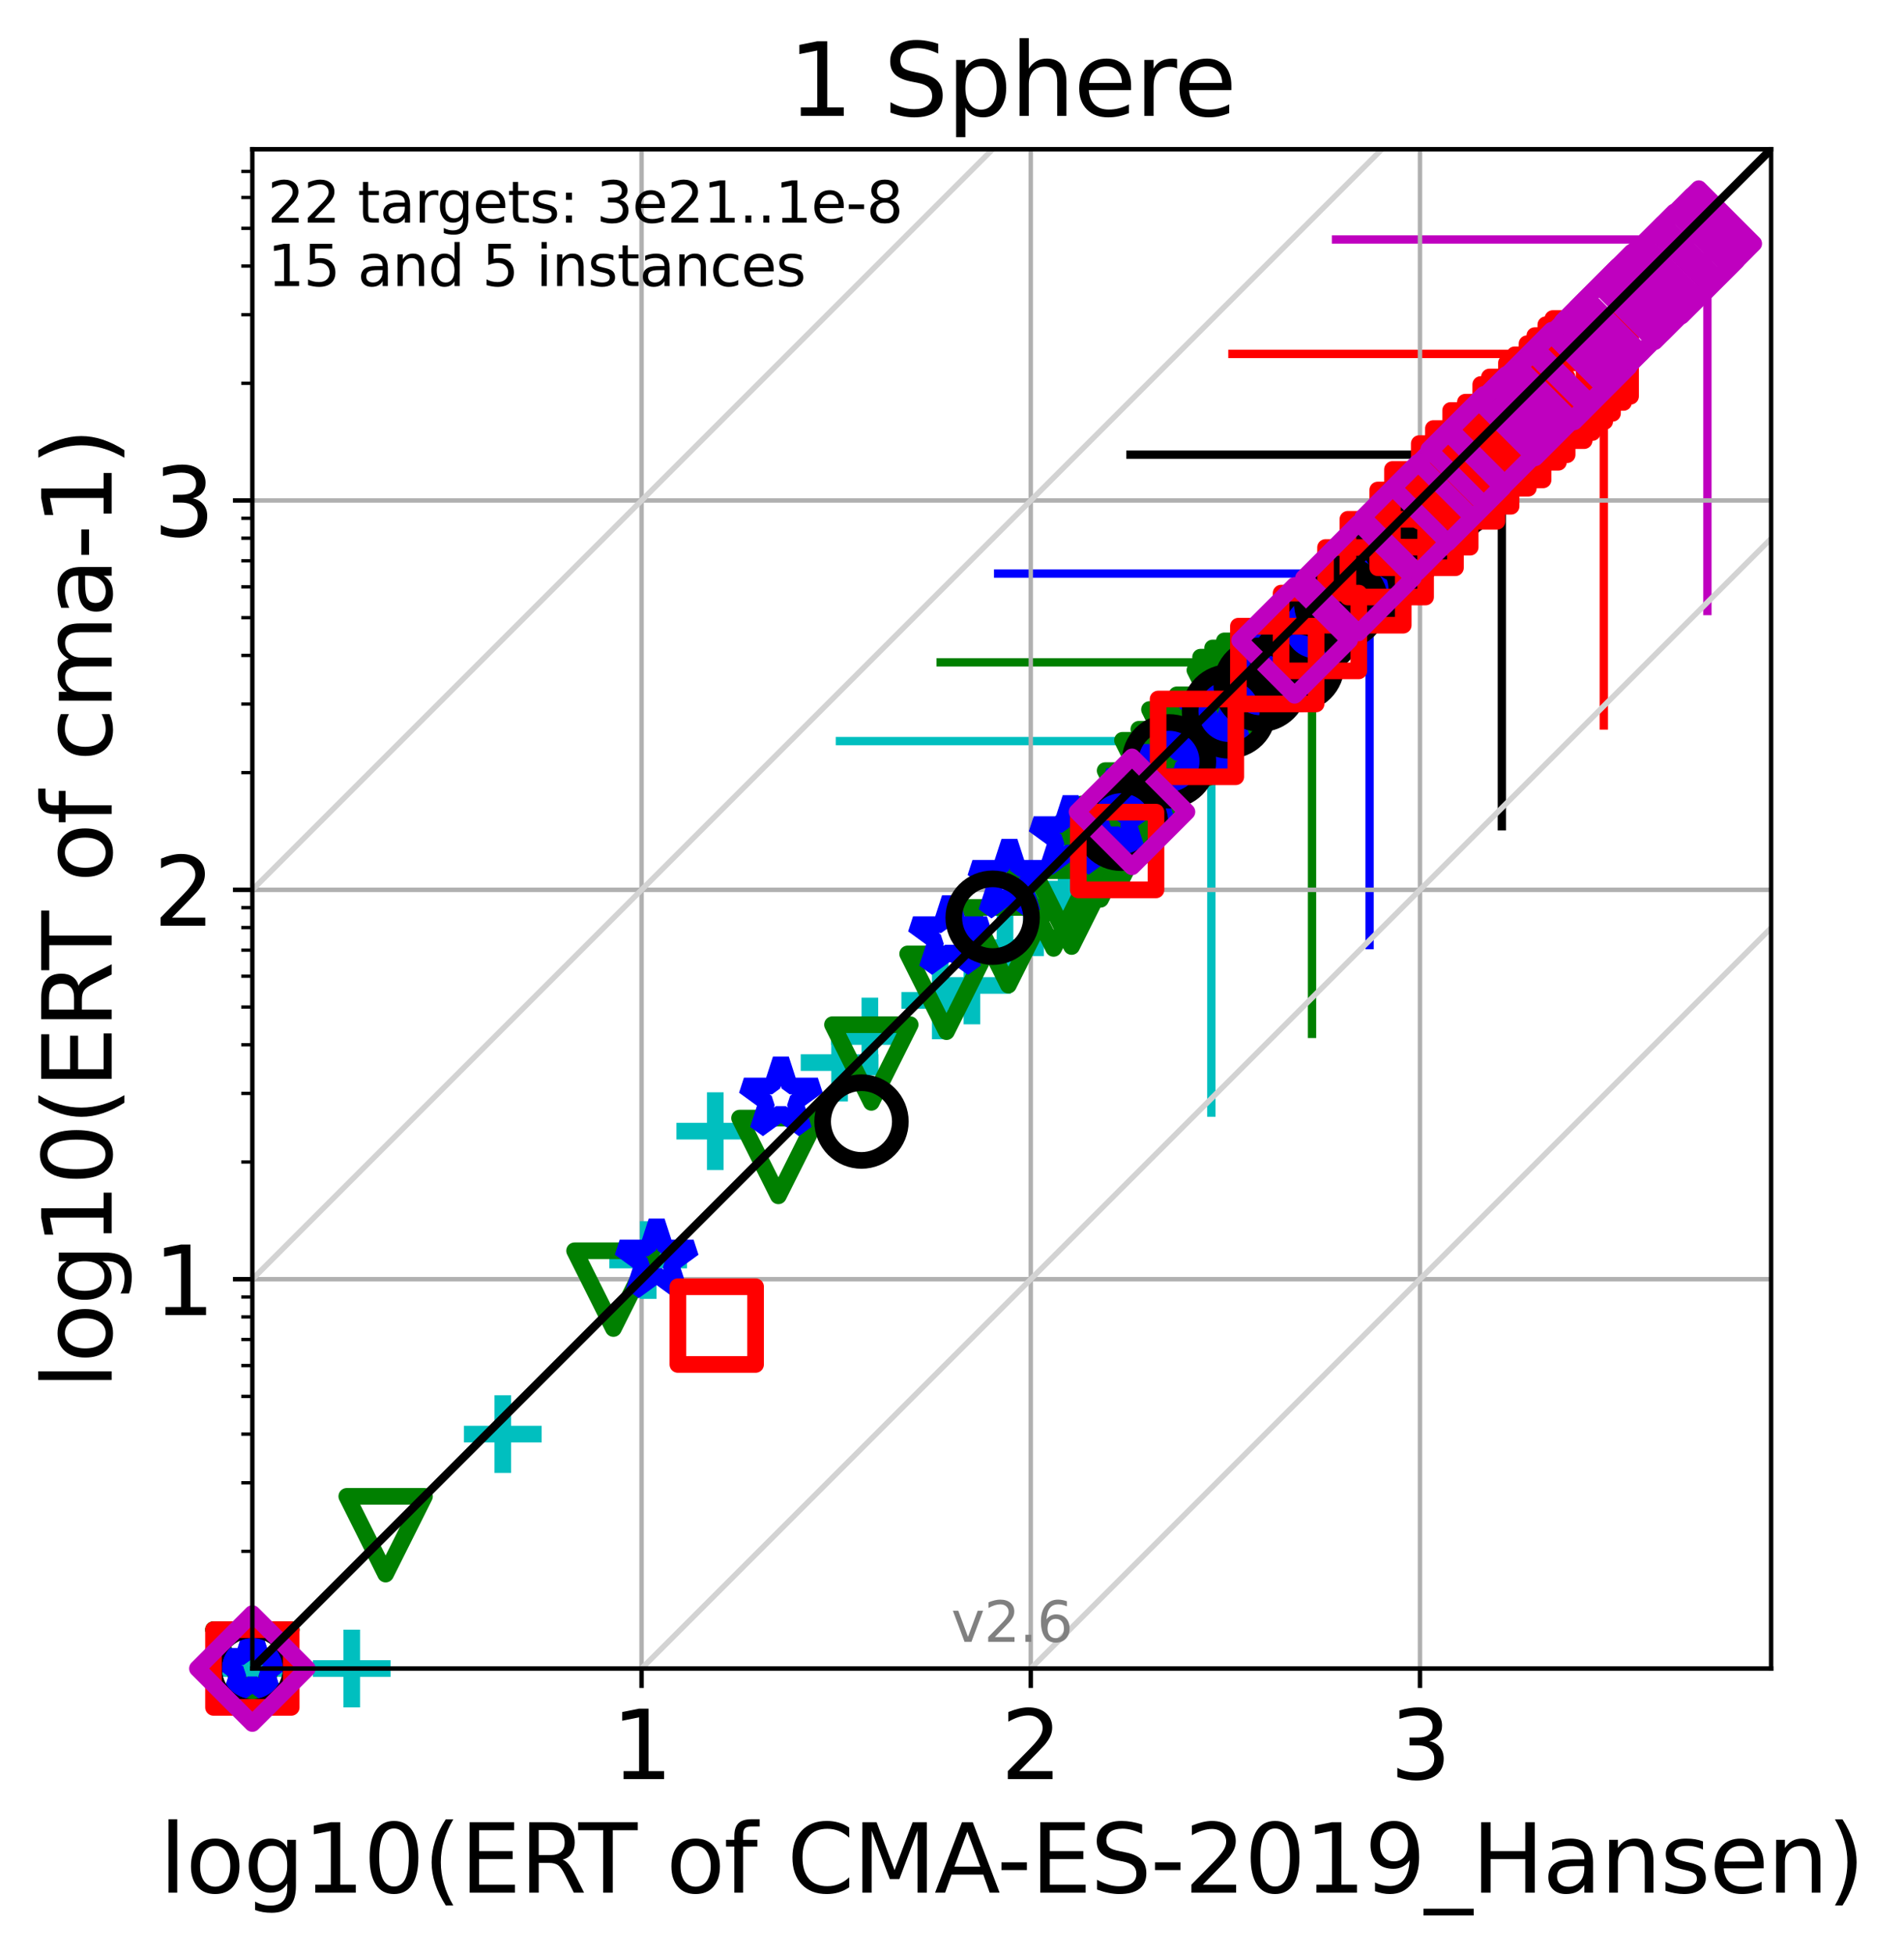 <?xml version="1.0" encoding="utf-8" standalone="no"?>
<!DOCTYPE svg PUBLIC "-//W3C//DTD SVG 1.1//EN"
  "http://www.w3.org/Graphics/SVG/1.1/DTD/svg11.dtd">
<svg xmlns:xlink="http://www.w3.org/1999/xlink" width="343.054pt" height="352.096pt" viewBox="0 0 343.054 352.096" xmlns="http://www.w3.org/2000/svg" version="1.1">
 <defs>
  <style type="text/css">*{stroke-linejoin: round; stroke-linecap: butt}</style>
 </defs>
 <g id="figure_1">
  <g id="patch_1">
   <path d="M 0 352.096 
L 343.054 352.096 
L 343.054 0 
L 0 0 
z
" style="fill: #ffffff"/>
  </g>
  <g id="axes_1">
   <g id="patch_2">
    <path d="M 45.469 300.517 
L 319.109 300.517 
L 319.109 26.877 
L 45.469 26.877 
z
" style="fill: #ffffff"/>
   </g>
   <g id="line2d_1">
    <path d="M 218.252 200.393 
L 218.252 133.476 
" clip-path="url(#paef93e6f1d)" style="fill: none; stroke: #00bfbf; stroke-width: 1.5; stroke-linecap: square"/>
   </g>
   <g id="line2d_2">
    <path d="M 151.335 133.476 
L 218.252 133.476 
" clip-path="url(#paef93e6f1d)" style="fill: none; stroke: #00bfbf; stroke-width: 1.5; stroke-linecap: square"/>
   </g>
   <g id="line2d_3">
    <path d="M 236.396 186.206 
L 236.396 119.288 
" clip-path="url(#paef93e6f1d)" style="fill: none; stroke: #008000; stroke-width: 1.5; stroke-linecap: square"/>
   </g>
   <g id="line2d_4">
    <path d="M 169.479 119.288 
L 236.396 119.288 
" clip-path="url(#paef93e6f1d)" style="fill: none; stroke: #008000; stroke-width: 1.5; stroke-linecap: square"/>
   </g>
   <g id="line2d_5">
    <path d="M 246.759 170.223 
L 246.759 103.306 
" clip-path="url(#paef93e6f1d)" style="fill: none; stroke: #0000ff; stroke-width: 1.5; stroke-linecap: square"/>
   </g>
   <g id="line2d_6">
    <path d="M 179.842 103.306 
L 246.759 103.306 
" clip-path="url(#paef93e6f1d)" style="fill: none; stroke: #0000ff; stroke-width: 1.5; stroke-linecap: square"/>
   </g>
   <g id="line2d_7">
    <path d="M 270.596 148.809 
L 270.596 81.892 
" clip-path="url(#paef93e6f1d)" style="fill: none; stroke: #000000; stroke-width: 1.5; stroke-linecap: square"/>
   </g>
   <g id="line2d_8">
    <path d="M 203.679 81.892 
L 270.596 81.892 
" clip-path="url(#paef93e6f1d)" style="fill: none; stroke: #000000; stroke-width: 1.5; stroke-linecap: square"/>
   </g>
   <g id="line2d_9">
    <path d="M 288.969 130.661 
L 288.969 63.744 
" clip-path="url(#paef93e6f1d)" style="fill: none; stroke: #ff0000; stroke-width: 1.5; stroke-linecap: square"/>
   </g>
   <g id="line2d_10">
    <path d="M 222.052 63.744 
L 288.969 63.744 
" clip-path="url(#paef93e6f1d)" style="fill: none; stroke: #ff0000; stroke-width: 1.5; stroke-linecap: square"/>
   </g>
   <g id="line2d_11">
    <path d="M 307.633 110.048 
L 307.633 43.131 
" clip-path="url(#paef93e6f1d)" style="fill: none; stroke: #bf00bf; stroke-width: 1.5; stroke-linecap: square"/>
   </g>
   <g id="line2d_12">
    <path d="M 240.715 43.131 
L 307.633 43.131 
" clip-path="url(#paef93e6f1d)" style="fill: none; stroke: #bf00bf; stroke-width: 1.5; stroke-linecap: square"/>
   </g>
   <g id="matplotlib.axis_1">
    <g id="xtick_1">
     <g id="line2d_13">
      <path d="M 115.595 300.517 
L 115.595 26.877 
" clip-path="url(#paef93e6f1d)" style="fill: none; stroke: #b0b0b0; stroke-width: 0.8; stroke-linecap: square"/>
     </g>
     <g id="line2d_14">
      <defs>
       <path id="me6bd75d1be" d="M 0 0 
L 0 3.5 
" style="stroke: #000000; stroke-width: 0.8"/>
      </defs>
      <g>
       <use xlink:href="#me6bd75d1be" x="115.595" y="300.517" style="stroke: #000000; stroke-width: 0.8"/>
      </g>
     </g>
     <g id="text_1">
      <!-- 1 -->
      <g transform="translate(110.187 320.435)scale(0.17 -0.17)">
       <defs>
        <path id="DejaVuSans-31" d="M 794 531 
L 1825 531 
L 1825 4091 
L 703 3866 
L 703 4441 
L 1819 4666 
L 2450 4666 
L 2450 531 
L 3481 531 
L 3481 0 
L 794 0 
L 794 531 
z
" transform="scale(0.016)"/>
       </defs>
       <use xlink:href="#DejaVuSans-31"/>
      </g>
     </g>
    </g>
    <g id="xtick_2">
     <g id="line2d_15">
      <path d="M 185.721 300.517 
L 185.721 26.877 
" clip-path="url(#paef93e6f1d)" style="fill: none; stroke: #b0b0b0; stroke-width: 0.8; stroke-linecap: square"/>
     </g>
     <g id="line2d_16">
      <g>
       <use xlink:href="#me6bd75d1be" x="185.721" y="300.517" style="stroke: #000000; stroke-width: 0.8"/>
      </g>
     </g>
     <g id="text_2">
      <!-- 2 -->
      <g transform="translate(180.313 320.435)scale(0.17 -0.17)">
       <defs>
        <path id="DejaVuSans-32" d="M 1228 531 
L 3431 531 
L 3431 0 
L 469 0 
L 469 531 
Q 828 903 1448 1529 
Q 2069 2156 2228 2338 
Q 2531 2678 2651 2914 
Q 2772 3150 2772 3378 
Q 2772 3750 2511 3984 
Q 2250 4219 1831 4219 
Q 1534 4219 1204 4116 
Q 875 4013 500 3803 
L 500 4441 
Q 881 4594 1212 4672 
Q 1544 4750 1819 4750 
Q 2544 4750 2975 4387 
Q 3406 4025 3406 3419 
Q 3406 3131 3298 2873 
Q 3191 2616 2906 2266 
Q 2828 2175 2409 1742 
Q 1991 1309 1228 531 
z
" transform="scale(0.016)"/>
       </defs>
       <use xlink:href="#DejaVuSans-32"/>
      </g>
     </g>
    </g>
    <g id="xtick_3">
     <g id="line2d_17">
      <path d="M 255.847 300.517 
L 255.847 26.877 
" clip-path="url(#paef93e6f1d)" style="fill: none; stroke: #b0b0b0; stroke-width: 0.8; stroke-linecap: square"/>
     </g>
     <g id="line2d_18">
      <g>
       <use xlink:href="#me6bd75d1be" x="255.847" y="300.517" style="stroke: #000000; stroke-width: 0.8"/>
      </g>
     </g>
     <g id="text_3">
      <!-- 3 -->
      <g transform="translate(250.439 320.435)scale(0.17 -0.17)">
       <defs>
        <path id="DejaVuSans-33" d="M 2597 2516 
Q 3050 2419 3304 2112 
Q 3559 1806 3559 1356 
Q 3559 666 3084 287 
Q 2609 -91 1734 -91 
Q 1441 -91 1130 -33 
Q 819 25 488 141 
L 488 750 
Q 750 597 1062 519 
Q 1375 441 1716 441 
Q 2309 441 2620 675 
Q 2931 909 2931 1356 
Q 2931 1769 2642 2001 
Q 2353 2234 1838 2234 
L 1294 2234 
L 1294 2753 
L 1863 2753 
Q 2328 2753 2575 2939 
Q 2822 3125 2822 3475 
Q 2822 3834 2567 4026 
Q 2313 4219 1838 4219 
Q 1578 4219 1281 4162 
Q 984 4106 628 3988 
L 628 4550 
Q 988 4650 1302 4700 
Q 1616 4750 1894 4750 
Q 2613 4750 3031 4423 
Q 3450 4097 3450 3541 
Q 3450 3153 3228 2886 
Q 3006 2619 2597 2516 
z
" transform="scale(0.016)"/>
       </defs>
       <use xlink:href="#DejaVuSans-33"/>
      </g>
     </g>
    </g>
    <g id="text_4">
     <!-- log10(ERT of CMA-ES-2019_Hansen) -->
     <g transform="translate(28.725 340.887)scale(0.17 -0.17)">
      <defs>
       <path id="DejaVuSans-6c" d="M 603 4863 
L 1178 4863 
L 1178 0 
L 603 0 
L 603 4863 
z
" transform="scale(0.016)"/>
       <path id="DejaVuSans-6f" d="M 1959 3097 
Q 1497 3097 1228 2736 
Q 959 2375 959 1747 
Q 959 1119 1226 758 
Q 1494 397 1959 397 
Q 2419 397 2687 759 
Q 2956 1122 2956 1747 
Q 2956 2369 2687 2733 
Q 2419 3097 1959 3097 
z
M 1959 3584 
Q 2709 3584 3137 3096 
Q 3566 2609 3566 1747 
Q 3566 888 3137 398 
Q 2709 -91 1959 -91 
Q 1206 -91 779 398 
Q 353 888 353 1747 
Q 353 2609 779 3096 
Q 1206 3584 1959 3584 
z
" transform="scale(0.016)"/>
       <path id="DejaVuSans-67" d="M 2906 1791 
Q 2906 2416 2648 2759 
Q 2391 3103 1925 3103 
Q 1463 3103 1205 2759 
Q 947 2416 947 1791 
Q 947 1169 1205 825 
Q 1463 481 1925 481 
Q 2391 481 2648 825 
Q 2906 1169 2906 1791 
z
M 3481 434 
Q 3481 -459 3084 -895 
Q 2688 -1331 1869 -1331 
Q 1566 -1331 1297 -1286 
Q 1028 -1241 775 -1147 
L 775 -588 
Q 1028 -725 1275 -790 
Q 1522 -856 1778 -856 
Q 2344 -856 2625 -561 
Q 2906 -266 2906 331 
L 2906 616 
Q 2728 306 2450 153 
Q 2172 0 1784 0 
Q 1141 0 747 490 
Q 353 981 353 1791 
Q 353 2603 747 3093 
Q 1141 3584 1784 3584 
Q 2172 3584 2450 3431 
Q 2728 3278 2906 2969 
L 2906 3500 
L 3481 3500 
L 3481 434 
z
" transform="scale(0.016)"/>
       <path id="DejaVuSans-30" d="M 2034 4250 
Q 1547 4250 1301 3770 
Q 1056 3291 1056 2328 
Q 1056 1369 1301 889 
Q 1547 409 2034 409 
Q 2525 409 2770 889 
Q 3016 1369 3016 2328 
Q 3016 3291 2770 3770 
Q 2525 4250 2034 4250 
z
M 2034 4750 
Q 2819 4750 3233 4129 
Q 3647 3509 3647 2328 
Q 3647 1150 3233 529 
Q 2819 -91 2034 -91 
Q 1250 -91 836 529 
Q 422 1150 422 2328 
Q 422 3509 836 4129 
Q 1250 4750 2034 4750 
z
" transform="scale(0.016)"/>
       <path id="DejaVuSans-28" d="M 1984 4856 
Q 1566 4138 1362 3434 
Q 1159 2731 1159 2009 
Q 1159 1288 1364 580 
Q 1569 -128 1984 -844 
L 1484 -844 
Q 1016 -109 783 600 
Q 550 1309 550 2009 
Q 550 2706 781 3412 
Q 1013 4119 1484 4856 
L 1984 4856 
z
" transform="scale(0.016)"/>
       <path id="DejaVuSans-45" d="M 628 4666 
L 3578 4666 
L 3578 4134 
L 1259 4134 
L 1259 2753 
L 3481 2753 
L 3481 2222 
L 1259 2222 
L 1259 531 
L 3634 531 
L 3634 0 
L 628 0 
L 628 4666 
z
" transform="scale(0.016)"/>
       <path id="DejaVuSans-52" d="M 2841 2188 
Q 3044 2119 3236 1894 
Q 3428 1669 3622 1275 
L 4263 0 
L 3584 0 
L 2988 1197 
Q 2756 1666 2539 1819 
Q 2322 1972 1947 1972 
L 1259 1972 
L 1259 0 
L 628 0 
L 628 4666 
L 2053 4666 
Q 2853 4666 3247 4331 
Q 3641 3997 3641 3322 
Q 3641 2881 3436 2590 
Q 3231 2300 2841 2188 
z
M 1259 4147 
L 1259 2491 
L 2053 2491 
Q 2509 2491 2742 2702 
Q 2975 2913 2975 3322 
Q 2975 3731 2742 3939 
Q 2509 4147 2053 4147 
L 1259 4147 
z
" transform="scale(0.016)"/>
       <path id="DejaVuSans-54" d="M -19 4666 
L 3928 4666 
L 3928 4134 
L 2272 4134 
L 2272 0 
L 1638 0 
L 1638 4134 
L -19 4134 
L -19 4666 
z
" transform="scale(0.016)"/>
       <path id="DejaVuSans-20" transform="scale(0.016)"/>
       <path id="DejaVuSans-66" d="M 2375 4863 
L 2375 4384 
L 1825 4384 
Q 1516 4384 1395 4259 
Q 1275 4134 1275 3809 
L 1275 3500 
L 2222 3500 
L 2222 3053 
L 1275 3053 
L 1275 0 
L 697 0 
L 697 3053 
L 147 3053 
L 147 3500 
L 697 3500 
L 697 3744 
Q 697 4328 969 4595 
Q 1241 4863 1831 4863 
L 2375 4863 
z
" transform="scale(0.016)"/>
       <path id="DejaVuSans-43" d="M 4122 4306 
L 4122 3641 
Q 3803 3938 3442 4084 
Q 3081 4231 2675 4231 
Q 1875 4231 1450 3742 
Q 1025 3253 1025 2328 
Q 1025 1406 1450 917 
Q 1875 428 2675 428 
Q 3081 428 3442 575 
Q 3803 722 4122 1019 
L 4122 359 
Q 3791 134 3420 21 
Q 3050 -91 2638 -91 
Q 1578 -91 968 557 
Q 359 1206 359 2328 
Q 359 3453 968 4101 
Q 1578 4750 2638 4750 
Q 3056 4750 3426 4639 
Q 3797 4528 4122 4306 
z
" transform="scale(0.016)"/>
       <path id="DejaVuSans-4d" d="M 628 4666 
L 1569 4666 
L 2759 1491 
L 3956 4666 
L 4897 4666 
L 4897 0 
L 4281 0 
L 4281 4097 
L 3078 897 
L 2444 897 
L 1241 4097 
L 1241 0 
L 628 0 
L 628 4666 
z
" transform="scale(0.016)"/>
       <path id="DejaVuSans-41" d="M 2188 4044 
L 1331 1722 
L 3047 1722 
L 2188 4044 
z
M 1831 4666 
L 2547 4666 
L 4325 0 
L 3669 0 
L 3244 1197 
L 1141 1197 
L 716 0 
L 50 0 
L 1831 4666 
z
" transform="scale(0.016)"/>
       <path id="DejaVuSans-2d" d="M 313 2009 
L 1997 2009 
L 1997 1497 
L 313 1497 
L 313 2009 
z
" transform="scale(0.016)"/>
       <path id="DejaVuSans-53" d="M 3425 4513 
L 3425 3897 
Q 3066 4069 2747 4153 
Q 2428 4238 2131 4238 
Q 1616 4238 1336 4038 
Q 1056 3838 1056 3469 
Q 1056 3159 1242 3001 
Q 1428 2844 1947 2747 
L 2328 2669 
Q 3034 2534 3370 2195 
Q 3706 1856 3706 1288 
Q 3706 609 3251 259 
Q 2797 -91 1919 -91 
Q 1588 -91 1214 -16 
Q 841 59 441 206 
L 441 856 
Q 825 641 1194 531 
Q 1563 422 1919 422 
Q 2459 422 2753 634 
Q 3047 847 3047 1241 
Q 3047 1584 2836 1778 
Q 2625 1972 2144 2069 
L 1759 2144 
Q 1053 2284 737 2584 
Q 422 2884 422 3419 
Q 422 4038 858 4394 
Q 1294 4750 2059 4750 
Q 2388 4750 2728 4690 
Q 3069 4631 3425 4513 
z
" transform="scale(0.016)"/>
       <path id="DejaVuSans-39" d="M 703 97 
L 703 672 
Q 941 559 1184 500 
Q 1428 441 1663 441 
Q 2288 441 2617 861 
Q 2947 1281 2994 2138 
Q 2813 1869 2534 1725 
Q 2256 1581 1919 1581 
Q 1219 1581 811 2004 
Q 403 2428 403 3163 
Q 403 3881 828 4315 
Q 1253 4750 1959 4750 
Q 2769 4750 3195 4129 
Q 3622 3509 3622 2328 
Q 3622 1225 3098 567 
Q 2575 -91 1691 -91 
Q 1453 -91 1209 -44 
Q 966 3 703 97 
z
M 1959 2075 
Q 2384 2075 2632 2365 
Q 2881 2656 2881 3163 
Q 2881 3666 2632 3958 
Q 2384 4250 1959 4250 
Q 1534 4250 1286 3958 
Q 1038 3666 1038 3163 
Q 1038 2656 1286 2365 
Q 1534 2075 1959 2075 
z
" transform="scale(0.016)"/>
       <path id="DejaVuSans-5f" d="M 3263 -1063 
L 3263 -1509 
L -63 -1509 
L -63 -1063 
L 3263 -1063 
z
" transform="scale(0.016)"/>
       <path id="DejaVuSans-48" d="M 628 4666 
L 1259 4666 
L 1259 2753 
L 3553 2753 
L 3553 4666 
L 4184 4666 
L 4184 0 
L 3553 0 
L 3553 2222 
L 1259 2222 
L 1259 0 
L 628 0 
L 628 4666 
z
" transform="scale(0.016)"/>
       <path id="DejaVuSans-61" d="M 2194 1759 
Q 1497 1759 1228 1600 
Q 959 1441 959 1056 
Q 959 750 1161 570 
Q 1363 391 1709 391 
Q 2188 391 2477 730 
Q 2766 1069 2766 1631 
L 2766 1759 
L 2194 1759 
z
M 3341 1997 
L 3341 0 
L 2766 0 
L 2766 531 
Q 2569 213 2275 61 
Q 1981 -91 1556 -91 
Q 1019 -91 701 211 
Q 384 513 384 1019 
Q 384 1609 779 1909 
Q 1175 2209 1959 2209 
L 2766 2209 
L 2766 2266 
Q 2766 2663 2505 2880 
Q 2244 3097 1772 3097 
Q 1472 3097 1187 3025 
Q 903 2953 641 2809 
L 641 3341 
Q 956 3463 1253 3523 
Q 1550 3584 1831 3584 
Q 2591 3584 2966 3190 
Q 3341 2797 3341 1997 
z
" transform="scale(0.016)"/>
       <path id="DejaVuSans-6e" d="M 3513 2113 
L 3513 0 
L 2938 0 
L 2938 2094 
Q 2938 2591 2744 2837 
Q 2550 3084 2163 3084 
Q 1697 3084 1428 2787 
Q 1159 2491 1159 1978 
L 1159 0 
L 581 0 
L 581 3500 
L 1159 3500 
L 1159 2956 
Q 1366 3272 1645 3428 
Q 1925 3584 2291 3584 
Q 2894 3584 3203 3211 
Q 3513 2838 3513 2113 
z
" transform="scale(0.016)"/>
       <path id="DejaVuSans-73" d="M 2834 3397 
L 2834 2853 
Q 2591 2978 2328 3040 
Q 2066 3103 1784 3103 
Q 1356 3103 1142 2972 
Q 928 2841 928 2578 
Q 928 2378 1081 2264 
Q 1234 2150 1697 2047 
L 1894 2003 
Q 2506 1872 2764 1633 
Q 3022 1394 3022 966 
Q 3022 478 2636 193 
Q 2250 -91 1575 -91 
Q 1294 -91 989 -36 
Q 684 19 347 128 
L 347 722 
Q 666 556 975 473 
Q 1284 391 1588 391 
Q 1994 391 2212 530 
Q 2431 669 2431 922 
Q 2431 1156 2273 1281 
Q 2116 1406 1581 1522 
L 1381 1569 
Q 847 1681 609 1914 
Q 372 2147 372 2553 
Q 372 3047 722 3315 
Q 1072 3584 1716 3584 
Q 2034 3584 2315 3537 
Q 2597 3491 2834 3397 
z
" transform="scale(0.016)"/>
       <path id="DejaVuSans-65" d="M 3597 1894 
L 3597 1613 
L 953 1613 
Q 991 1019 1311 708 
Q 1631 397 2203 397 
Q 2534 397 2845 478 
Q 3156 559 3463 722 
L 3463 178 
Q 3153 47 2828 -22 
Q 2503 -91 2169 -91 
Q 1331 -91 842 396 
Q 353 884 353 1716 
Q 353 2575 817 3079 
Q 1281 3584 2069 3584 
Q 2775 3584 3186 3129 
Q 3597 2675 3597 1894 
z
M 3022 2063 
Q 3016 2534 2758 2815 
Q 2500 3097 2075 3097 
Q 1594 3097 1305 2825 
Q 1016 2553 972 2059 
L 3022 2063 
z
" transform="scale(0.016)"/>
       <path id="DejaVuSans-29" d="M 513 4856 
L 1013 4856 
Q 1481 4119 1714 3412 
Q 1947 2706 1947 2009 
Q 1947 1309 1714 600 
Q 1481 -109 1013 -844 
L 513 -844 
Q 928 -128 1133 580 
Q 1338 1288 1338 2009 
Q 1338 2731 1133 3434 
Q 928 4138 513 4856 
z
" transform="scale(0.016)"/>
      </defs>
      <use xlink:href="#DejaVuSans-6c"/>
      <use xlink:href="#DejaVuSans-6f" x="27.783"/>
      <use xlink:href="#DejaVuSans-67" x="88.965"/>
      <use xlink:href="#DejaVuSans-31" x="152.441"/>
      <use xlink:href="#DejaVuSans-30" x="216.064"/>
      <use xlink:href="#DejaVuSans-28" x="279.688"/>
      <use xlink:href="#DejaVuSans-45" x="318.701"/>
      <use xlink:href="#DejaVuSans-52" x="381.885"/>
      <use xlink:href="#DejaVuSans-54" x="444.117"/>
      <use xlink:href="#DejaVuSans-20" x="505.201"/>
      <use xlink:href="#DejaVuSans-6f" x="536.988"/>
      <use xlink:href="#DejaVuSans-66" x="598.17"/>
      <use xlink:href="#DejaVuSans-20" x="633.375"/>
      <use xlink:href="#DejaVuSans-43" x="665.162"/>
      <use xlink:href="#DejaVuSans-4d" x="734.986"/>
      <use xlink:href="#DejaVuSans-41" x="821.266"/>
      <use xlink:href="#DejaVuSans-2d" x="887.424"/>
      <use xlink:href="#DejaVuSans-45" x="923.508"/>
      <use xlink:href="#DejaVuSans-53" x="986.691"/>
      <use xlink:href="#DejaVuSans-2d" x="1050.168"/>
      <use xlink:href="#DejaVuSans-32" x="1086.252"/>
      <use xlink:href="#DejaVuSans-30" x="1149.875"/>
      <use xlink:href="#DejaVuSans-31" x="1213.498"/>
      <use xlink:href="#DejaVuSans-39" x="1277.121"/>
      <use xlink:href="#DejaVuSans-5f" x="1340.744"/>
      <use xlink:href="#DejaVuSans-48" x="1390.744"/>
      <use xlink:href="#DejaVuSans-61" x="1465.939"/>
      <use xlink:href="#DejaVuSans-6e" x="1527.219"/>
      <use xlink:href="#DejaVuSans-73" x="1590.598"/>
      <use xlink:href="#DejaVuSans-65" x="1642.697"/>
      <use xlink:href="#DejaVuSans-6e" x="1704.221"/>
      <use xlink:href="#DejaVuSans-29" x="1767.6"/>
     </g>
    </g>
   </g>
   <g id="matplotlib.axis_2">
    <g id="ytick_1">
     <g id="line2d_19">
      <path d="M 45.469 230.391 
L 319.109 230.391 
" clip-path="url(#paef93e6f1d)" style="fill: none; stroke: #b0b0b0; stroke-width: 0.8; stroke-linecap: square"/>
     </g>
     <g id="line2d_20">
      <defs>
       <path id="m155a960e4e" d="M 0 0 
L -3.5 0 
" style="stroke: #000000; stroke-width: 0.8"/>
      </defs>
      <g>
       <use xlink:href="#m155a960e4e" x="45.469" y="230.391" style="stroke: #000000; stroke-width: 0.8"/>
      </g>
     </g>
     <g id="text_5">
      <!-- 1 -->
      <g transform="translate(27.653 236.85)scale(0.17 -0.17)">
       <use xlink:href="#DejaVuSans-31"/>
      </g>
     </g>
    </g>
    <g id="ytick_2">
     <g id="line2d_21">
      <path d="M 45.469 160.265 
L 319.109 160.265 
" clip-path="url(#paef93e6f1d)" style="fill: none; stroke: #b0b0b0; stroke-width: 0.8; stroke-linecap: square"/>
     </g>
     <g id="line2d_22">
      <g>
       <use xlink:href="#m155a960e4e" x="45.469" y="160.265" style="stroke: #000000; stroke-width: 0.8"/>
      </g>
     </g>
     <g id="text_6">
      <!-- 2 -->
      <g transform="translate(27.653 166.724)scale(0.17 -0.17)">
       <use xlink:href="#DejaVuSans-32"/>
      </g>
     </g>
    </g>
    <g id="ytick_3">
     <g id="line2d_23">
      <path d="M 45.469 90.139 
L 319.109 90.139 
" clip-path="url(#paef93e6f1d)" style="fill: none; stroke: #b0b0b0; stroke-width: 0.8; stroke-linecap: square"/>
     </g>
     <g id="line2d_24">
      <g>
       <use xlink:href="#m155a960e4e" x="45.469" y="90.139" style="stroke: #000000; stroke-width: 0.8"/>
      </g>
     </g>
     <g id="text_7">
      <!-- 3 -->
      <g transform="translate(27.653 96.598)scale(0.17 -0.17)">
       <use xlink:href="#DejaVuSans-33"/>
      </g>
     </g>
    </g>
    <g id="ytick_4">
     <g id="line2d_25">
      <defs>
       <path id="mb2dcf342ca" d="M 0 0 
L -2 0 
" style="stroke: #000000; stroke-width: 0.6"/>
      </defs>
      <g>
       <use xlink:href="#mb2dcf342ca" x="45.469" y="279.407" style="stroke: #000000; stroke-width: 0.6"/>
      </g>
     </g>
    </g>
    <g id="ytick_5">
     <g id="line2d_26">
      <g>
       <use xlink:href="#mb2dcf342ca" x="45.469" y="267.059" style="stroke: #000000; stroke-width: 0.6"/>
      </g>
     </g>
    </g>
    <g id="ytick_6">
     <g id="line2d_27">
      <g>
       <use xlink:href="#mb2dcf342ca" x="45.469" y="258.297" style="stroke: #000000; stroke-width: 0.6"/>
      </g>
     </g>
    </g>
    <g id="ytick_7">
     <g id="line2d_28">
      <g>
       <use xlink:href="#mb2dcf342ca" x="45.469" y="251.501" style="stroke: #000000; stroke-width: 0.6"/>
      </g>
     </g>
    </g>
    <g id="ytick_8">
     <g id="line2d_29">
      <g>
       <use xlink:href="#mb2dcf342ca" x="45.469" y="245.949" style="stroke: #000000; stroke-width: 0.6"/>
      </g>
     </g>
    </g>
    <g id="ytick_9">
     <g id="line2d_30">
      <g>
       <use xlink:href="#mb2dcf342ca" x="45.469" y="241.254" style="stroke: #000000; stroke-width: 0.6"/>
      </g>
     </g>
    </g>
    <g id="ytick_10">
     <g id="line2d_31">
      <g>
       <use xlink:href="#mb2dcf342ca" x="45.469" y="237.187" style="stroke: #000000; stroke-width: 0.6"/>
      </g>
     </g>
    </g>
    <g id="ytick_11">
     <g id="line2d_32">
      <g>
       <use xlink:href="#mb2dcf342ca" x="45.469" y="233.6" style="stroke: #000000; stroke-width: 0.6"/>
      </g>
     </g>
    </g>
    <g id="ytick_12">
     <g id="line2d_33">
      <g>
       <use xlink:href="#mb2dcf342ca" x="45.469" y="209.281" style="stroke: #000000; stroke-width: 0.6"/>
      </g>
     </g>
    </g>
    <g id="ytick_13">
     <g id="line2d_34">
      <g>
       <use xlink:href="#mb2dcf342ca" x="45.469" y="196.933" style="stroke: #000000; stroke-width: 0.6"/>
      </g>
     </g>
    </g>
    <g id="ytick_14">
     <g id="line2d_35">
      <g>
       <use xlink:href="#mb2dcf342ca" x="45.469" y="188.171" style="stroke: #000000; stroke-width: 0.6"/>
      </g>
     </g>
    </g>
    <g id="ytick_15">
     <g id="line2d_36">
      <g>
       <use xlink:href="#mb2dcf342ca" x="45.469" y="181.375" style="stroke: #000000; stroke-width: 0.6"/>
      </g>
     </g>
    </g>
    <g id="ytick_16">
     <g id="line2d_37">
      <g>
       <use xlink:href="#mb2dcf342ca" x="45.469" y="175.823" style="stroke: #000000; stroke-width: 0.6"/>
      </g>
     </g>
    </g>
    <g id="ytick_17">
     <g id="line2d_38">
      <g>
       <use xlink:href="#mb2dcf342ca" x="45.469" y="171.128" style="stroke: #000000; stroke-width: 0.6"/>
      </g>
     </g>
    </g>
    <g id="ytick_18">
     <g id="line2d_39">
      <g>
       <use xlink:href="#mb2dcf342ca" x="45.469" y="167.061" style="stroke: #000000; stroke-width: 0.6"/>
      </g>
     </g>
    </g>
    <g id="ytick_19">
     <g id="line2d_40">
      <g>
       <use xlink:href="#mb2dcf342ca" x="45.469" y="163.474" style="stroke: #000000; stroke-width: 0.6"/>
      </g>
     </g>
    </g>
    <g id="ytick_20">
     <g id="line2d_41">
      <g>
       <use xlink:href="#mb2dcf342ca" x="45.469" y="139.155" style="stroke: #000000; stroke-width: 0.6"/>
      </g>
     </g>
    </g>
    <g id="ytick_21">
     <g id="line2d_42">
      <g>
       <use xlink:href="#mb2dcf342ca" x="45.469" y="126.807" style="stroke: #000000; stroke-width: 0.6"/>
      </g>
     </g>
    </g>
    <g id="ytick_22">
     <g id="line2d_43">
      <g>
       <use xlink:href="#mb2dcf342ca" x="45.469" y="118.045" style="stroke: #000000; stroke-width: 0.6"/>
      </g>
     </g>
    </g>
    <g id="ytick_23">
     <g id="line2d_44">
      <g>
       <use xlink:href="#mb2dcf342ca" x="45.469" y="111.249" style="stroke: #000000; stroke-width: 0.6"/>
      </g>
     </g>
    </g>
    <g id="ytick_24">
     <g id="line2d_45">
      <g>
       <use xlink:href="#mb2dcf342ca" x="45.469" y="105.697" style="stroke: #000000; stroke-width: 0.6"/>
      </g>
     </g>
    </g>
    <g id="ytick_25">
     <g id="line2d_46">
      <g>
       <use xlink:href="#mb2dcf342ca" x="45.469" y="101.002" style="stroke: #000000; stroke-width: 0.6"/>
      </g>
     </g>
    </g>
    <g id="ytick_26">
     <g id="line2d_47">
      <g>
       <use xlink:href="#mb2dcf342ca" x="45.469" y="96.935" style="stroke: #000000; stroke-width: 0.6"/>
      </g>
     </g>
    </g>
    <g id="ytick_27">
     <g id="line2d_48">
      <g>
       <use xlink:href="#mb2dcf342ca" x="45.469" y="93.348" style="stroke: #000000; stroke-width: 0.6"/>
      </g>
     </g>
    </g>
    <g id="ytick_28">
     <g id="line2d_49">
      <g>
       <use xlink:href="#mb2dcf342ca" x="45.469" y="69.029" style="stroke: #000000; stroke-width: 0.6"/>
      </g>
     </g>
    </g>
    <g id="ytick_29">
     <g id="line2d_50">
      <g>
       <use xlink:href="#mb2dcf342ca" x="45.469" y="56.681" style="stroke: #000000; stroke-width: 0.6"/>
      </g>
     </g>
    </g>
    <g id="ytick_30">
     <g id="line2d_51">
      <g>
       <use xlink:href="#mb2dcf342ca" x="45.469" y="47.919" style="stroke: #000000; stroke-width: 0.6"/>
      </g>
     </g>
    </g>
    <g id="ytick_31">
     <g id="line2d_52">
      <g>
       <use xlink:href="#mb2dcf342ca" x="45.469" y="41.123" style="stroke: #000000; stroke-width: 0.6"/>
      </g>
     </g>
    </g>
    <g id="ytick_32">
     <g id="line2d_53">
      <g>
       <use xlink:href="#mb2dcf342ca" x="45.469" y="35.571" style="stroke: #000000; stroke-width: 0.6"/>
      </g>
     </g>
    </g>
    <g id="ytick_33">
     <g id="line2d_54">
      <g>
       <use xlink:href="#mb2dcf342ca" x="45.469" y="30.876" style="stroke: #000000; stroke-width: 0.6"/>
      </g>
     </g>
    </g>
    <g id="text_8">
     <!-- log10(ERT of cma-1) -->
     <g transform="translate(20.117 250.19)rotate(-90)scale(0.17 -0.17)">
      <defs>
       <path id="DejaVuSans-63" d="M 3122 3366 
L 3122 2828 
Q 2878 2963 2633 3030 
Q 2388 3097 2138 3097 
Q 1578 3097 1268 2742 
Q 959 2388 959 1747 
Q 959 1106 1268 751 
Q 1578 397 2138 397 
Q 2388 397 2633 464 
Q 2878 531 3122 666 
L 3122 134 
Q 2881 22 2623 -34 
Q 2366 -91 2075 -91 
Q 1284 -91 818 406 
Q 353 903 353 1747 
Q 353 2603 823 3093 
Q 1294 3584 2113 3584 
Q 2378 3584 2631 3529 
Q 2884 3475 3122 3366 
z
" transform="scale(0.016)"/>
       <path id="DejaVuSans-6d" d="M 3328 2828 
Q 3544 3216 3844 3400 
Q 4144 3584 4550 3584 
Q 5097 3584 5394 3201 
Q 5691 2819 5691 2113 
L 5691 0 
L 5113 0 
L 5113 2094 
Q 5113 2597 4934 2840 
Q 4756 3084 4391 3084 
Q 3944 3084 3684 2787 
Q 3425 2491 3425 1978 
L 3425 0 
L 2847 0 
L 2847 2094 
Q 2847 2600 2669 2842 
Q 2491 3084 2119 3084 
Q 1678 3084 1418 2786 
Q 1159 2488 1159 1978 
L 1159 0 
L 581 0 
L 581 3500 
L 1159 3500 
L 1159 2956 
Q 1356 3278 1631 3431 
Q 1906 3584 2284 3584 
Q 2666 3584 2933 3390 
Q 3200 3197 3328 2828 
z
" transform="scale(0.016)"/>
      </defs>
      <use xlink:href="#DejaVuSans-6c"/>
      <use xlink:href="#DejaVuSans-6f" x="27.783"/>
      <use xlink:href="#DejaVuSans-67" x="88.965"/>
      <use xlink:href="#DejaVuSans-31" x="152.441"/>
      <use xlink:href="#DejaVuSans-30" x="216.064"/>
      <use xlink:href="#DejaVuSans-28" x="279.688"/>
      <use xlink:href="#DejaVuSans-45" x="318.701"/>
      <use xlink:href="#DejaVuSans-52" x="381.885"/>
      <use xlink:href="#DejaVuSans-54" x="444.117"/>
      <use xlink:href="#DejaVuSans-20" x="505.201"/>
      <use xlink:href="#DejaVuSans-6f" x="536.988"/>
      <use xlink:href="#DejaVuSans-66" x="598.17"/>
      <use xlink:href="#DejaVuSans-20" x="633.375"/>
      <use xlink:href="#DejaVuSans-63" x="665.162"/>
      <use xlink:href="#DejaVuSans-6d" x="720.143"/>
      <use xlink:href="#DejaVuSans-61" x="817.555"/>
      <use xlink:href="#DejaVuSans-2d" x="878.834"/>
      <use xlink:href="#DejaVuSans-31" x="914.918"/>
      <use xlink:href="#DejaVuSans-29" x="978.541"/>
     </g>
    </g>
   </g>
   <g id="line2d_55">
    <defs>
     <path id="m5ea410138d" d="M -7 0 
L 7 0 
M 0 7 
L 0 -7 
" style="stroke: #00bfbf; stroke-width: 3"/>
    </defs>
    <g>
     <use xlink:href="#m5ea410138d" x="45.469" y="300.517" style="fill-opacity: 0; stroke: #00bfbf; stroke-width: 3"/>
     <use xlink:href="#m5ea410138d" x="45.469" y="300.517" style="fill-opacity: 0; stroke: #00bfbf; stroke-width: 3"/>
     <use xlink:href="#m5ea410138d" x="63.37" y="300.517" style="fill-opacity: 0; stroke: #00bfbf; stroke-width: 3"/>
     <use xlink:href="#m5ea410138d" x="90.592" y="258.297" style="fill-opacity: 0; stroke: #00bfbf; stroke-width: 3"/>
     <use xlink:href="#m5ea410138d" x="116.79" y="226.94" style="fill-opacity: 0; stroke: #00bfbf; stroke-width: 3"/>
     <use xlink:href="#m5ea410138d" x="128.877" y="203.728" style="fill-opacity: 0; stroke: #00bfbf; stroke-width: 3"/>
     <use xlink:href="#m5ea410138d" x="151.272" y="191.38" style="fill-opacity: 0; stroke: #00bfbf; stroke-width: 3"/>
     <use xlink:href="#m5ea410138d" x="156.73" y="186.685" style="fill-opacity: 0; stroke: #00bfbf; stroke-width: 3"/>
     <use xlink:href="#m5ea410138d" x="169.41" y="180.181" style="fill-opacity: 0; stroke: #00bfbf; stroke-width: 3"/>
     <use xlink:href="#m5ea410138d" x="175.118" y="177.492" style="fill-opacity: 0; stroke: #00bfbf; stroke-width: 3"/>
     <use xlink:href="#m5ea410138d" x="181.08" y="170.696" style="fill-opacity: 0; stroke: #00bfbf; stroke-width: 3"/>
     <use xlink:href="#m5ea410138d" x="185.863" y="162.214" style="fill-opacity: 0; stroke: #00bfbf; stroke-width: 3"/>
     <use xlink:href="#m5ea410138d" x="192.075" y="160.633" style="fill-opacity: 0; stroke: #00bfbf; stroke-width: 3"/>
     <use xlink:href="#m5ea410138d" x="193.991" y="160.144" style="fill-opacity: 0; stroke: #00bfbf; stroke-width: 3"/>
     <use xlink:href="#m5ea410138d" x="197.661" y="153.372" style="fill-opacity: 0; stroke: #00bfbf; stroke-width: 3"/>
     <use xlink:href="#m5ea410138d" x="200.301" y="148.573" style="fill-opacity: 0; stroke: #00bfbf; stroke-width: 3"/>
     <use xlink:href="#m5ea410138d" x="202.718" y="147.634" style="fill-opacity: 0; stroke: #00bfbf; stroke-width: 3"/>
     <use xlink:href="#m5ea410138d" x="204.402" y="146.528" style="fill-opacity: 0; stroke: #00bfbf; stroke-width: 3"/>
     <use xlink:href="#m5ea410138d" x="206.882" y="145.088" style="fill-opacity: 0; stroke: #00bfbf; stroke-width: 3"/>
     <use xlink:href="#m5ea410138d" x="208.21" y="142.195" style="fill-opacity: 0; stroke: #00bfbf; stroke-width: 3"/>
     <use xlink:href="#m5ea410138d" x="210.919" y="138.642" style="fill-opacity: 0; stroke: #00bfbf; stroke-width: 3"/>
     <use xlink:href="#m5ea410138d" x="212.552" y="138.137" style="fill-opacity: 0; stroke: #00bfbf; stroke-width: 3"/>
    </g>
   </g>
   <g id="line2d_56">
    <defs>
     <path id="mffb788129b" d="M -0 7 
L 7 -7 
L -7 -7 
z
" style="stroke: #008000; stroke-width: 3; stroke-linejoin: miter"/>
    </defs>
    <g>
     <use xlink:href="#mffb788129b" x="45.469" y="300.517" style="fill-opacity: 0; stroke: #008000; stroke-width: 3; stroke-linejoin: miter"/>
     <use xlink:href="#mffb788129b" x="45.469" y="300.517" style="fill-opacity: 0; stroke: #008000; stroke-width: 3; stroke-linejoin: miter"/>
     <use xlink:href="#mffb788129b" x="69.482" y="276.504" style="fill-opacity: 0; stroke: #008000; stroke-width: 3; stroke-linejoin: miter"/>
     <use xlink:href="#mffb788129b" x="110.526" y="232.276" style="fill-opacity: 0; stroke: #008000; stroke-width: 3; stroke-linejoin: miter"/>
     <use xlink:href="#mffb788129b" x="140.247" y="208.381" style="fill-opacity: 0; stroke: #008000; stroke-width: 3; stroke-linejoin: miter"/>
     <use xlink:href="#mffb788129b" x="156.992" y="191.55" style="fill-opacity: 0; stroke: #008000; stroke-width: 3; stroke-linejoin: miter"/>
     <use xlink:href="#mffb788129b" x="170.534" y="178.807" style="fill-opacity: 0; stroke: #008000; stroke-width: 3; stroke-linejoin: miter"/>
     <use xlink:href="#mffb788129b" x="181.689" y="170.44" style="fill-opacity: 0; stroke: #008000; stroke-width: 3; stroke-linejoin: miter"/>
     <use xlink:href="#mffb788129b" x="189.836" y="163.814" style="fill-opacity: 0; stroke: #008000; stroke-width: 3; stroke-linejoin: miter"/>
     <use xlink:href="#mffb788129b" x="193.08" y="163.474" style="fill-opacity: 0; stroke: #008000; stroke-width: 3; stroke-linejoin: miter"/>
     <use xlink:href="#mffb788129b" x="198.299" y="154.967" style="fill-opacity: 0; stroke: #008000; stroke-width: 3; stroke-linejoin: miter"/>
     <use xlink:href="#mffb788129b" x="201.882" y="151.81" style="fill-opacity: 0; stroke: #008000; stroke-width: 3; stroke-linejoin: miter"/>
     <use xlink:href="#mffb788129b" x="206.122" y="145.799" style="fill-opacity: 0; stroke: #008000; stroke-width: 3; stroke-linejoin: miter"/>
     <use xlink:href="#mffb788129b" x="209.241" y="140.335" style="fill-opacity: 0; stroke: #008000; stroke-width: 3; stroke-linejoin: miter"/>
     <use xlink:href="#mffb788129b" x="212.189" y="138.344" style="fill-opacity: 0; stroke: #008000; stroke-width: 3; stroke-linejoin: miter"/>
     <use xlink:href="#mffb788129b" x="214.11" y="134.793" style="fill-opacity: 0; stroke: #008000; stroke-width: 3; stroke-linejoin: miter"/>
     <use xlink:href="#mffb788129b" x="217.553" y="133.149" style="fill-opacity: 0; stroke: #008000; stroke-width: 3; stroke-linejoin: miter"/>
     <use xlink:href="#mffb788129b" x="219.044" y="132.141" style="fill-opacity: 0; stroke: #008000; stroke-width: 3; stroke-linejoin: miter"/>
     <use xlink:href="#mffb788129b" x="222.297" y="127.713" style="fill-opacity: 0; stroke: #008000; stroke-width: 3; stroke-linejoin: miter"/>
     <use xlink:href="#mffb788129b" x="223.312" y="125.359" style="fill-opacity: 0; stroke: #008000; stroke-width: 3; stroke-linejoin: miter"/>
     <use xlink:href="#mffb788129b" x="225.479" y="123.702" style="fill-opacity: 0; stroke: #008000; stroke-width: 3; stroke-linejoin: miter"/>
     <use xlink:href="#mffb788129b" x="227.604" y="122.427" style="fill-opacity: 0; stroke: #008000; stroke-width: 3; stroke-linejoin: miter"/>
    </g>
   </g>
   <g id="line2d_57">
    <defs>
     <path id="m173f07bb5e" d="M 0 -7 
L -1.572 -2.163 
L -6.657 -2.163 
L -2.543 0.826 
L -4.114 5.663 
L -0 2.674 
L 4.114 5.663 
L 2.543 0.826 
L 6.657 -2.163 
L 1.572 -2.163 
z
" style="stroke: #0000ff; stroke-width: 3; stroke-linejoin: bevel"/>
    </defs>
    <g>
     <use xlink:href="#m173f07bb5e" x="45.469" y="300.517" style="fill-opacity: 0; stroke: #0000ff; stroke-width: 3; stroke-linejoin: bevel"/>
     <use xlink:href="#m173f07bb5e" x="45.469" y="300.517" style="fill-opacity: 0; stroke: #0000ff; stroke-width: 3; stroke-linejoin: bevel"/>
     <use xlink:href="#m173f07bb5e" x="118.313" y="226.94" style="fill-opacity: 0; stroke: #0000ff; stroke-width: 3; stroke-linejoin: bevel"/>
     <use xlink:href="#m173f07bb5e" x="140.696" y="197.756" style="fill-opacity: 0; stroke: #0000ff; stroke-width: 3; stroke-linejoin: bevel"/>
     <use xlink:href="#m173f07bb5e" x="171.162" y="168.704" style="fill-opacity: 0; stroke: #0000ff; stroke-width: 3; stroke-linejoin: bevel"/>
     <use xlink:href="#m173f07bb5e" x="181.874" y="158.548" style="fill-opacity: 0; stroke: #0000ff; stroke-width: 3; stroke-linejoin: bevel"/>
     <use xlink:href="#m173f07bb5e" x="192.904" y="150.678" style="fill-opacity: 0; stroke: #0000ff; stroke-width: 3; stroke-linejoin: bevel"/>
     <use xlink:href="#m173f07bb5e" x="200.713" y="147.393" style="fill-opacity: 0; stroke: #0000ff; stroke-width: 3; stroke-linejoin: bevel"/>
     <use xlink:href="#m173f07bb5e" x="206.018" y="142.027" style="fill-opacity: 0; stroke: #0000ff; stroke-width: 3; stroke-linejoin: bevel"/>
     <use xlink:href="#m173f07bb5e" x="210.164" y="137.669" style="fill-opacity: 0; stroke: #0000ff; stroke-width: 3; stroke-linejoin: bevel"/>
     <use xlink:href="#m173f07bb5e" x="217.382" y="134.218" style="fill-opacity: 0; stroke: #0000ff; stroke-width: 3; stroke-linejoin: bevel"/>
     <use xlink:href="#m173f07bb5e" x="219.994" y="128.476" style="fill-opacity: 0; stroke: #0000ff; stroke-width: 3; stroke-linejoin: bevel"/>
     <use xlink:href="#m173f07bb5e" x="224.358" y="125.147" style="fill-opacity: 0; stroke: #0000ff; stroke-width: 3; stroke-linejoin: bevel"/>
     <use xlink:href="#m173f07bb5e" x="227.019" y="123.228" style="fill-opacity: 0; stroke: #0000ff; stroke-width: 3; stroke-linejoin: bevel"/>
     <use xlink:href="#m173f07bb5e" x="229.475" y="120.092" style="fill-opacity: 0; stroke: #0000ff; stroke-width: 3; stroke-linejoin: bevel"/>
     <use xlink:href="#m173f07bb5e" x="231.32" y="116.719" style="fill-opacity: 0; stroke: #0000ff; stroke-width: 3; stroke-linejoin: bevel"/>
     <use xlink:href="#m173f07bb5e" x="234.855" y="114.309" style="fill-opacity: 0; stroke: #0000ff; stroke-width: 3; stroke-linejoin: bevel"/>
     <use xlink:href="#m173f07bb5e" x="237.032" y="112.773" style="fill-opacity: 0; stroke: #0000ff; stroke-width: 3; stroke-linejoin: bevel"/>
     <use xlink:href="#m173f07bb5e" x="239.925" y="110.02" style="fill-opacity: 0; stroke: #0000ff; stroke-width: 3; stroke-linejoin: bevel"/>
     <use xlink:href="#m173f07bb5e" x="241.081" y="108.894" style="fill-opacity: 0; stroke: #0000ff; stroke-width: 3; stroke-linejoin: bevel"/>
     <use xlink:href="#m173f07bb5e" x="243.404" y="106.908" style="fill-opacity: 0; stroke: #0000ff; stroke-width: 3; stroke-linejoin: bevel"/>
     <use xlink:href="#m173f07bb5e" x="244.801" y="105.656" style="fill-opacity: 0; stroke: #0000ff; stroke-width: 3; stroke-linejoin: bevel"/>
    </g>
   </g>
   <g id="line2d_58">
    <defs>
     <path id="m253c8d0d6d" d="M 0 7 
C 1.856 7 3.637 6.262 4.95 4.95 
C 6.262 3.637 7 1.856 7 0 
C 7 -1.856 6.262 -3.637 4.95 -4.95 
C 3.637 -6.262 1.856 -7 0 -7 
C -1.856 -7 -3.637 -6.262 -4.95 -4.95 
C -6.262 -3.637 -7 -1.856 -7 0 
C -7 1.856 -6.262 3.637 -4.95 4.95 
C -3.637 6.262 -1.856 7 0 7 
z
" style="stroke: #000000; stroke-width: 3"/>
    </defs>
    <g>
     <use xlink:href="#m253c8d0d6d" x="45.469" y="300.517" style="fill-opacity: 0; stroke: #000000; stroke-width: 3"/>
     <use xlink:href="#m253c8d0d6d" x="45.469" y="300.517" style="fill-opacity: 0; stroke: #000000; stroke-width: 3"/>
     <use xlink:href="#m253c8d0d6d" x="155.22" y="202.002" style="fill-opacity: 0; stroke: #000000; stroke-width: 3"/>
     <use xlink:href="#m253c8d0d6d" x="178.849" y="165.287" style="fill-opacity: 0; stroke: #000000; stroke-width: 3"/>
     <use xlink:href="#m253c8d0d6d" x="202.001" y="148.367" style="fill-opacity: 0; stroke: #000000; stroke-width: 3"/>
     <use xlink:href="#m253c8d0d6d" x="210.625" y="137.123" style="fill-opacity: 0; stroke: #000000; stroke-width: 3"/>
     <use xlink:href="#m253c8d0d6d" x="221.436" y="128.135" style="fill-opacity: 0; stroke: #000000; stroke-width: 3"/>
     <use xlink:href="#m253c8d0d6d" x="227.139" y="123.319" style="fill-opacity: 0; stroke: #000000; stroke-width: 3"/>
     <use xlink:href="#m253c8d0d6d" x="233.742" y="119.768" style="fill-opacity: 0; stroke: #000000; stroke-width: 3"/>
     <use xlink:href="#m253c8d0d6d" x="237.006" y="113.082" style="fill-opacity: 0; stroke: #000000; stroke-width: 3"/>
     <use xlink:href="#m253c8d0d6d" x="241.64" y="108.524" style="fill-opacity: 0; stroke: #000000; stroke-width: 3"/>
     <use xlink:href="#m253c8d0d6d" x="244.661" y="106.126" style="fill-opacity: 0; stroke: #000000; stroke-width: 3"/>
     <use xlink:href="#m253c8d0d6d" x="248.199" y="102.218" style="fill-opacity: 0; stroke: #000000; stroke-width: 3"/>
     <use xlink:href="#m253c8d0d6d" x="250.111" y="100.889" style="fill-opacity: 0; stroke: #000000; stroke-width: 3"/>
     <use xlink:href="#m253c8d0d6d" x="253.576" y="96.76" style="fill-opacity: 0; stroke: #000000; stroke-width: 3"/>
     <use xlink:href="#m253c8d0d6d" x="255.682" y="94.889" style="fill-opacity: 0; stroke: #000000; stroke-width: 3"/>
     <use xlink:href="#m253c8d0d6d" x="258.146" y="92.14" style="fill-opacity: 0; stroke: #000000; stroke-width: 3"/>
     <use xlink:href="#m253c8d0d6d" x="259.747" y="90.612" style="fill-opacity: 0; stroke: #000000; stroke-width: 3"/>
     <use xlink:href="#m253c8d0d6d" x="262.134" y="88.457" style="fill-opacity: 0; stroke: #000000; stroke-width: 3"/>
     <use xlink:href="#m253c8d0d6d" x="263.687" y="87.043" style="fill-opacity: 0; stroke: #000000; stroke-width: 3"/>
     <use xlink:href="#m253c8d0d6d" x="265.475" y="85.031" style="fill-opacity: 0; stroke: #000000; stroke-width: 3"/>
     <use xlink:href="#m253c8d0d6d" x="266.842" y="84.193" style="fill-opacity: 0; stroke: #000000; stroke-width: 3"/>
    </g>
   </g>
   <g id="line2d_59">
    <defs>
     <path id="mcfab60483d" d="M -7 7 
L 7 7 
L 7 -7 
L -7 -7 
z
" style="stroke: #ff0000; stroke-width: 3; stroke-linejoin: miter"/>
    </defs>
    <g>
     <use xlink:href="#mcfab60483d" x="45.469" y="300.517" style="fill-opacity: 0; stroke: #ff0000; stroke-width: 3; stroke-linejoin: miter"/>
     <use xlink:href="#mcfab60483d" x="129.138" y="238.749" style="fill-opacity: 0; stroke: #ff0000; stroke-width: 3; stroke-linejoin: miter"/>
     <use xlink:href="#mcfab60483d" x="201.278" y="153.275" style="fill-opacity: 0; stroke: #ff0000; stroke-width: 3; stroke-linejoin: miter"/>
     <use xlink:href="#mcfab60483d" x="215.661" y="132.9" style="fill-opacity: 0; stroke: #ff0000; stroke-width: 3; stroke-linejoin: miter"/>
     <use xlink:href="#mcfab60483d" x="230.13" y="119.784" style="fill-opacity: 0; stroke: #ff0000; stroke-width: 3; stroke-linejoin: miter"/>
     <use xlink:href="#mcfab60483d" x="237.827" y="113.828" style="fill-opacity: 0; stroke: #ff0000; stroke-width: 3; stroke-linejoin: miter"/>
     <use xlink:href="#mcfab60483d" x="245.828" y="105.605" style="fill-opacity: 0; stroke: #ff0000; stroke-width: 3; stroke-linejoin: miter"/>
     <use xlink:href="#mcfab60483d" x="249.855" y="100.527" style="fill-opacity: 0; stroke: #ff0000; stroke-width: 3; stroke-linejoin: miter"/>
     <use xlink:href="#mcfab60483d" x="255.238" y="95.254" style="fill-opacity: 0; stroke: #ff0000; stroke-width: 3; stroke-linejoin: miter"/>
     <use xlink:href="#mcfab60483d" x="257.892" y="91.554" style="fill-opacity: 0; stroke: #ff0000; stroke-width: 3; stroke-linejoin: miter"/>
     <use xlink:href="#mcfab60483d" x="262.714" y="86.895" style="fill-opacity: 0; stroke: #ff0000; stroke-width: 3; stroke-linejoin: miter"/>
     <use xlink:href="#mcfab60483d" x="265.265" y="84.178" style="fill-opacity: 0; stroke: #ff0000; stroke-width: 3; stroke-linejoin: miter"/>
     <use xlink:href="#mcfab60483d" x="268.367" y="80.932" style="fill-opacity: 0; stroke: #ff0000; stroke-width: 3; stroke-linejoin: miter"/>
     <use xlink:href="#mcfab60483d" x="271.026" y="79.434" style="fill-opacity: 0; stroke: #ff0000; stroke-width: 3; stroke-linejoin: miter"/>
     <use xlink:href="#mcfab60483d" x="273.792" y="76.254" style="fill-opacity: 0; stroke: #ff0000; stroke-width: 3; stroke-linejoin: miter"/>
     <use xlink:href="#mcfab60483d" x="275.36" y="74.899" style="fill-opacity: 0; stroke: #ff0000; stroke-width: 3; stroke-linejoin: miter"/>
     <use xlink:href="#mcfab60483d" x="278.424" y="72.363" style="fill-opacity: 0; stroke: #ff0000; stroke-width: 3; stroke-linejoin: miter"/>
     <use xlink:href="#mcfab60483d" x="279.908" y="70.904" style="fill-opacity: 0; stroke: #ff0000; stroke-width: 3; stroke-linejoin: miter"/>
     <use xlink:href="#mcfab60483d" x="282.132" y="68.902" style="fill-opacity: 0; stroke: #ff0000; stroke-width: 3; stroke-linejoin: miter"/>
     <use xlink:href="#mcfab60483d" x="283.536" y="67.442" style="fill-opacity: 0; stroke: #ff0000; stroke-width: 3; stroke-linejoin: miter"/>
     <use xlink:href="#mcfab60483d" x="285.518" y="65.485" style="fill-opacity: 0; stroke: #ff0000; stroke-width: 3; stroke-linejoin: miter"/>
     <use xlink:href="#mcfab60483d" x="286.79" y="64.368" style="fill-opacity: 0; stroke: #ff0000; stroke-width: 3; stroke-linejoin: miter"/>
    </g>
   </g>
   <g id="line2d_60">
    <defs>
     <path id="m84e412f866" d="M -0 9.899 
L 9.899 0 
L 0 -9.899 
L -9.899 -0 
z
" style="stroke: #bf00bf; stroke-width: 3; stroke-linejoin: miter"/>
    </defs>
    <g>
     <use xlink:href="#m84e412f866" x="45.469" y="300.517" style="fill-opacity: 0; stroke: #bf00bf; stroke-width: 3; stroke-linejoin: miter"/>
     <use xlink:href="#m84e412f866" x="203.959" y="146.219" style="fill-opacity: 0; stroke: #bf00bf; stroke-width: 3; stroke-linejoin: miter"/>
     <use xlink:href="#m84e412f866" x="233.256" y="115.337" style="fill-opacity: 0; stroke: #bf00bf; stroke-width: 3; stroke-linejoin: miter"/>
     <use xlink:href="#m84e412f866" x="244.757" y="104.095" style="fill-opacity: 0; stroke: #bf00bf; stroke-width: 3; stroke-linejoin: miter"/>
     <use xlink:href="#m84e412f866" x="255.436" y="93.179" style="fill-opacity: 0; stroke: #bf00bf; stroke-width: 3; stroke-linejoin: miter"/>
     <use xlink:href="#m84e412f866" x="260.915" y="87.869" style="fill-opacity: 0; stroke: #bf00bf; stroke-width: 3; stroke-linejoin: miter"/>
     <use xlink:href="#m84e412f866" x="267.332" y="80.945" style="fill-opacity: 0; stroke: #bf00bf; stroke-width: 3; stroke-linejoin: miter"/>
     <use xlink:href="#m84e412f866" x="271.29" y="77.395" style="fill-opacity: 0; stroke: #bf00bf; stroke-width: 3; stroke-linejoin: miter"/>
     <use xlink:href="#m84e412f866" x="276.608" y="72.561" style="fill-opacity: 0; stroke: #bf00bf; stroke-width: 3; stroke-linejoin: miter"/>
     <use xlink:href="#m84e412f866" x="279.551" y="69.381" style="fill-opacity: 0; stroke: #bf00bf; stroke-width: 3; stroke-linejoin: miter"/>
     <use xlink:href="#m84e412f866" x="283.617" y="66.088" style="fill-opacity: 0; stroke: #bf00bf; stroke-width: 3; stroke-linejoin: miter"/>
     <use xlink:href="#m84e412f866" x="285.895" y="63.578" style="fill-opacity: 0; stroke: #bf00bf; stroke-width: 3; stroke-linejoin: miter"/>
     <use xlink:href="#m84e412f866" x="289.322" y="60.145" style="fill-opacity: 0; stroke: #bf00bf; stroke-width: 3; stroke-linejoin: miter"/>
     <use xlink:href="#m84e412f866" x="291.395" y="57.877" style="fill-opacity: 0; stroke: #bf00bf; stroke-width: 3; stroke-linejoin: miter"/>
     <use xlink:href="#m84e412f866" x="293.967" y="55.33" style="fill-opacity: 0; stroke: #bf00bf; stroke-width: 3; stroke-linejoin: miter"/>
     <use xlink:href="#m84e412f866" x="295.693" y="53.776" style="fill-opacity: 0; stroke: #bf00bf; stroke-width: 3; stroke-linejoin: miter"/>
     <use xlink:href="#m84e412f866" x="298.155" y="51.638" style="fill-opacity: 0; stroke: #bf00bf; stroke-width: 3; stroke-linejoin: miter"/>
     <use xlink:href="#m84e412f866" x="299.564" y="50.188" style="fill-opacity: 0; stroke: #bf00bf; stroke-width: 3; stroke-linejoin: miter"/>
     <use xlink:href="#m84e412f866" x="301.629" y="48.092" style="fill-opacity: 0; stroke: #bf00bf; stroke-width: 3; stroke-linejoin: miter"/>
     <use xlink:href="#m84e412f866" x="302.986" y="47.019" style="fill-opacity: 0; stroke: #bf00bf; stroke-width: 3; stroke-linejoin: miter"/>
     <use xlink:href="#m84e412f866" x="304.77" y="45.132" style="fill-opacity: 0; stroke: #bf00bf; stroke-width: 3; stroke-linejoin: miter"/>
     <use xlink:href="#m84e412f866" x="306.079" y="43.877" style="fill-opacity: 0; stroke: #bf00bf; stroke-width: 3; stroke-linejoin: miter"/>
    </g>
   </g>
   <g id="line2d_61">
    <path d="M 45.469 300.517 
L 319.109 26.877 
" clip-path="url(#paef93e6f1d)" style="fill: none; stroke: #000000; stroke-width: 1.5; stroke-linecap: square"/>
   </g>
   <g id="line2d_62">
    <path d="M 115.595 300.517 
L 344.054 72.059 
" clip-path="url(#paef93e6f1d)" style="fill: none; stroke: #d3d3d3; stroke-linecap: square"/>
   </g>
   <g id="line2d_63">
    <path d="M 185.721 300.517 
L 344.054 142.185 
" clip-path="url(#paef93e6f1d)" style="fill: none; stroke: #d3d3d3; stroke-linecap: square"/>
   </g>
   <g id="line2d_64">
    <path d="M 45.469 230.391 
L 276.86 -1 
" clip-path="url(#paef93e6f1d)" style="fill: none; stroke: #d3d3d3; stroke-linecap: square"/>
   </g>
   <g id="line2d_65">
    <path d="M 45.469 160.265 
L 206.734 -1 
" clip-path="url(#paef93e6f1d)" style="fill: none; stroke: #d3d3d3; stroke-linecap: square"/>
   </g>
   <g id="patch_3">
    <path d="M 45.469 300.517 
L 45.469 26.877 
" style="fill: none; stroke: #000000; stroke-width: 0.8; stroke-linejoin: miter; stroke-linecap: square"/>
   </g>
   <g id="patch_4">
    <path d="M 319.109 300.517 
L 319.109 26.877 
" style="fill: none; stroke: #000000; stroke-width: 0.8; stroke-linejoin: miter; stroke-linecap: square"/>
   </g>
   <g id="patch_5">
    <path d="M 45.469 300.517 
L 319.109 300.517 
" style="fill: none; stroke: #000000; stroke-width: 0.8; stroke-linejoin: miter; stroke-linecap: square"/>
   </g>
   <g id="patch_6">
    <path d="M 45.469 26.877 
L 319.109 26.877 
" style="fill: none; stroke: #000000; stroke-width: 0.8; stroke-linejoin: miter; stroke-linecap: square"/>
   </g>
   <g id="text_9">
    <!-- 22 targets: 3e21..1e-8 -->
    <g transform="translate(48.205 40.1)scale(0.102 -0.102)">
     <defs>
      <path id="DejaVuSans-74" d="M 1172 4494 
L 1172 3500 
L 2356 3500 
L 2356 3053 
L 1172 3053 
L 1172 1153 
Q 1172 725 1289 603 
Q 1406 481 1766 481 
L 2356 481 
L 2356 0 
L 1766 0 
Q 1100 0 847 248 
Q 594 497 594 1153 
L 594 3053 
L 172 3053 
L 172 3500 
L 594 3500 
L 594 4494 
L 1172 4494 
z
" transform="scale(0.016)"/>
      <path id="DejaVuSans-72" d="M 2631 2963 
Q 2534 3019 2420 3045 
Q 2306 3072 2169 3072 
Q 1681 3072 1420 2755 
Q 1159 2438 1159 1844 
L 1159 0 
L 581 0 
L 581 3500 
L 1159 3500 
L 1159 2956 
Q 1341 3275 1631 3429 
Q 1922 3584 2338 3584 
Q 2397 3584 2469 3576 
Q 2541 3569 2628 3553 
L 2631 2963 
z
" transform="scale(0.016)"/>
      <path id="DejaVuSans-3a" d="M 750 794 
L 1409 794 
L 1409 0 
L 750 0 
L 750 794 
z
M 750 3309 
L 1409 3309 
L 1409 2516 
L 750 2516 
L 750 3309 
z
" transform="scale(0.016)"/>
      <path id="DejaVuSans-2e" d="M 684 794 
L 1344 794 
L 1344 0 
L 684 0 
L 684 794 
z
" transform="scale(0.016)"/>
      <path id="DejaVuSans-38" d="M 2034 2216 
Q 1584 2216 1326 1975 
Q 1069 1734 1069 1313 
Q 1069 891 1326 650 
Q 1584 409 2034 409 
Q 2484 409 2743 651 
Q 3003 894 3003 1313 
Q 3003 1734 2745 1975 
Q 2488 2216 2034 2216 
z
M 1403 2484 
Q 997 2584 770 2862 
Q 544 3141 544 3541 
Q 544 4100 942 4425 
Q 1341 4750 2034 4750 
Q 2731 4750 3128 4425 
Q 3525 4100 3525 3541 
Q 3525 3141 3298 2862 
Q 3072 2584 2669 2484 
Q 3125 2378 3379 2068 
Q 3634 1759 3634 1313 
Q 3634 634 3220 271 
Q 2806 -91 2034 -91 
Q 1263 -91 848 271 
Q 434 634 434 1313 
Q 434 1759 690 2068 
Q 947 2378 1403 2484 
z
M 1172 3481 
Q 1172 3119 1398 2916 
Q 1625 2713 2034 2713 
Q 2441 2713 2670 2916 
Q 2900 3119 2900 3481 
Q 2900 3844 2670 4047 
Q 2441 4250 2034 4250 
Q 1625 4250 1398 4047 
Q 1172 3844 1172 3481 
z
" transform="scale(0.016)"/>
     </defs>
     <use xlink:href="#DejaVuSans-32"/>
     <use xlink:href="#DejaVuSans-32" x="63.623"/>
     <use xlink:href="#DejaVuSans-20" x="127.246"/>
     <use xlink:href="#DejaVuSans-74" x="159.033"/>
     <use xlink:href="#DejaVuSans-61" x="198.242"/>
     <use xlink:href="#DejaVuSans-72" x="259.521"/>
     <use xlink:href="#DejaVuSans-67" x="298.885"/>
     <use xlink:href="#DejaVuSans-65" x="362.361"/>
     <use xlink:href="#DejaVuSans-74" x="423.885"/>
     <use xlink:href="#DejaVuSans-73" x="463.094"/>
     <use xlink:href="#DejaVuSans-3a" x="515.193"/>
     <use xlink:href="#DejaVuSans-20" x="548.885"/>
     <use xlink:href="#DejaVuSans-33" x="580.672"/>
     <use xlink:href="#DejaVuSans-65" x="644.295"/>
     <use xlink:href="#DejaVuSans-32" x="705.818"/>
     <use xlink:href="#DejaVuSans-31" x="769.441"/>
     <use xlink:href="#DejaVuSans-2e" x="833.064"/>
     <use xlink:href="#DejaVuSans-2e" x="864.852"/>
     <use xlink:href="#DejaVuSans-31" x="896.639"/>
     <use xlink:href="#DejaVuSans-65" x="960.262"/>
     <use xlink:href="#DejaVuSans-2d" x="1021.785"/>
     <use xlink:href="#DejaVuSans-38" x="1057.869"/>
    </g>
    <!-- 15 and 5 instances -->
    <g transform="translate(48.205 51.522)scale(0.102 -0.102)">
     <defs>
      <path id="DejaVuSans-35" d="M 691 4666 
L 3169 4666 
L 3169 4134 
L 1269 4134 
L 1269 2991 
Q 1406 3038 1543 3061 
Q 1681 3084 1819 3084 
Q 2600 3084 3056 2656 
Q 3513 2228 3513 1497 
Q 3513 744 3044 326 
Q 2575 -91 1722 -91 
Q 1428 -91 1123 -41 
Q 819 9 494 109 
L 494 744 
Q 775 591 1075 516 
Q 1375 441 1709 441 
Q 2250 441 2565 725 
Q 2881 1009 2881 1497 
Q 2881 1984 2565 2268 
Q 2250 2553 1709 2553 
Q 1456 2553 1204 2497 
Q 953 2441 691 2322 
L 691 4666 
z
" transform="scale(0.016)"/>
      <path id="DejaVuSans-64" d="M 2906 2969 
L 2906 4863 
L 3481 4863 
L 3481 0 
L 2906 0 
L 2906 525 
Q 2725 213 2448 61 
Q 2172 -91 1784 -91 
Q 1150 -91 751 415 
Q 353 922 353 1747 
Q 353 2572 751 3078 
Q 1150 3584 1784 3584 
Q 2172 3584 2448 3432 
Q 2725 3281 2906 2969 
z
M 947 1747 
Q 947 1113 1208 752 
Q 1469 391 1925 391 
Q 2381 391 2643 752 
Q 2906 1113 2906 1747 
Q 2906 2381 2643 2742 
Q 2381 3103 1925 3103 
Q 1469 3103 1208 2742 
Q 947 2381 947 1747 
z
" transform="scale(0.016)"/>
      <path id="DejaVuSans-69" d="M 603 3500 
L 1178 3500 
L 1178 0 
L 603 0 
L 603 3500 
z
M 603 4863 
L 1178 4863 
L 1178 4134 
L 603 4134 
L 603 4863 
z
" transform="scale(0.016)"/>
     </defs>
     <use xlink:href="#DejaVuSans-31"/>
     <use xlink:href="#DejaVuSans-35" x="63.623"/>
     <use xlink:href="#DejaVuSans-20" x="127.246"/>
     <use xlink:href="#DejaVuSans-61" x="159.033"/>
     <use xlink:href="#DejaVuSans-6e" x="220.312"/>
     <use xlink:href="#DejaVuSans-64" x="283.691"/>
     <use xlink:href="#DejaVuSans-20" x="347.168"/>
     <use xlink:href="#DejaVuSans-35" x="378.955"/>
     <use xlink:href="#DejaVuSans-20" x="442.578"/>
     <use xlink:href="#DejaVuSans-69" x="474.365"/>
     <use xlink:href="#DejaVuSans-6e" x="502.148"/>
     <use xlink:href="#DejaVuSans-73" x="565.527"/>
     <use xlink:href="#DejaVuSans-74" x="617.627"/>
     <use xlink:href="#DejaVuSans-61" x="656.836"/>
     <use xlink:href="#DejaVuSans-6e" x="718.115"/>
     <use xlink:href="#DejaVuSans-63" x="781.494"/>
     <use xlink:href="#DejaVuSans-65" x="836.475"/>
     <use xlink:href="#DejaVuSans-73" x="897.998"/>
    </g>
   </g>
   <g id="text_10">
    <!-- v2.6 -->
    <g style="fill: #808080" transform="translate(171.378 295.701)scale(0.1 -0.1)">
     <defs>
      <path id="DejaVuSans-76" d="M 191 3500 
L 800 3500 
L 1894 563 
L 2988 3500 
L 3597 3500 
L 2284 0 
L 1503 0 
L 191 3500 
z
" transform="scale(0.016)"/>
      <path id="DejaVuSans-36" d="M 2113 2584 
Q 1688 2584 1439 2293 
Q 1191 2003 1191 1497 
Q 1191 994 1439 701 
Q 1688 409 2113 409 
Q 2538 409 2786 701 
Q 3034 994 3034 1497 
Q 3034 2003 2786 2293 
Q 2538 2584 2113 2584 
z
M 3366 4563 
L 3366 3988 
Q 3128 4100 2886 4159 
Q 2644 4219 2406 4219 
Q 1781 4219 1451 3797 
Q 1122 3375 1075 2522 
Q 1259 2794 1537 2939 
Q 1816 3084 2150 3084 
Q 2853 3084 3261 2657 
Q 3669 2231 3669 1497 
Q 3669 778 3244 343 
Q 2819 -91 2113 -91 
Q 1303 -91 875 529 
Q 447 1150 447 2328 
Q 447 3434 972 4092 
Q 1497 4750 2381 4750 
Q 2619 4750 2861 4703 
Q 3103 4656 3366 4563 
z
" transform="scale(0.016)"/>
     </defs>
     <use xlink:href="#DejaVuSans-76"/>
     <use xlink:href="#DejaVuSans-32" x="59.18"/>
     <use xlink:href="#DejaVuSans-2e" x="122.803"/>
     <use xlink:href="#DejaVuSans-36" x="154.59"/>
    </g>
   </g>
   <g id="text_11">
    <!-- 1 Sphere -->
    <g transform="translate(141.999 20.877)scale(0.18 -0.18)">
     <defs>
      <path id="DejaVuSans-70" d="M 1159 525 
L 1159 -1331 
L 581 -1331 
L 581 3500 
L 1159 3500 
L 1159 2969 
Q 1341 3281 1617 3432 
Q 1894 3584 2278 3584 
Q 2916 3584 3314 3078 
Q 3713 2572 3713 1747 
Q 3713 922 3314 415 
Q 2916 -91 2278 -91 
Q 1894 -91 1617 61 
Q 1341 213 1159 525 
z
M 3116 1747 
Q 3116 2381 2855 2742 
Q 2594 3103 2138 3103 
Q 1681 3103 1420 2742 
Q 1159 2381 1159 1747 
Q 1159 1113 1420 752 
Q 1681 391 2138 391 
Q 2594 391 2855 752 
Q 3116 1113 3116 1747 
z
" transform="scale(0.016)"/>
      <path id="DejaVuSans-68" d="M 3513 2113 
L 3513 0 
L 2938 0 
L 2938 2094 
Q 2938 2591 2744 2837 
Q 2550 3084 2163 3084 
Q 1697 3084 1428 2787 
Q 1159 2491 1159 1978 
L 1159 0 
L 581 0 
L 581 4863 
L 1159 4863 
L 1159 2956 
Q 1366 3272 1645 3428 
Q 1925 3584 2291 3584 
Q 2894 3584 3203 3211 
Q 3513 2838 3513 2113 
z
" transform="scale(0.016)"/>
     </defs>
     <use xlink:href="#DejaVuSans-31"/>
     <use xlink:href="#DejaVuSans-20" x="63.623"/>
     <use xlink:href="#DejaVuSans-53" x="95.41"/>
     <use xlink:href="#DejaVuSans-70" x="158.887"/>
     <use xlink:href="#DejaVuSans-68" x="222.363"/>
     <use xlink:href="#DejaVuSans-65" x="285.742"/>
     <use xlink:href="#DejaVuSans-72" x="347.266"/>
     <use xlink:href="#DejaVuSans-65" x="386.129"/>
    </g>
   </g>
  </g>
 </g>
 <defs>
  <clipPath id="paef93e6f1d">
   <rect x="45.469" y="26.877" width="273.64" height="273.64"/>
  </clipPath>
 </defs>
</svg>
